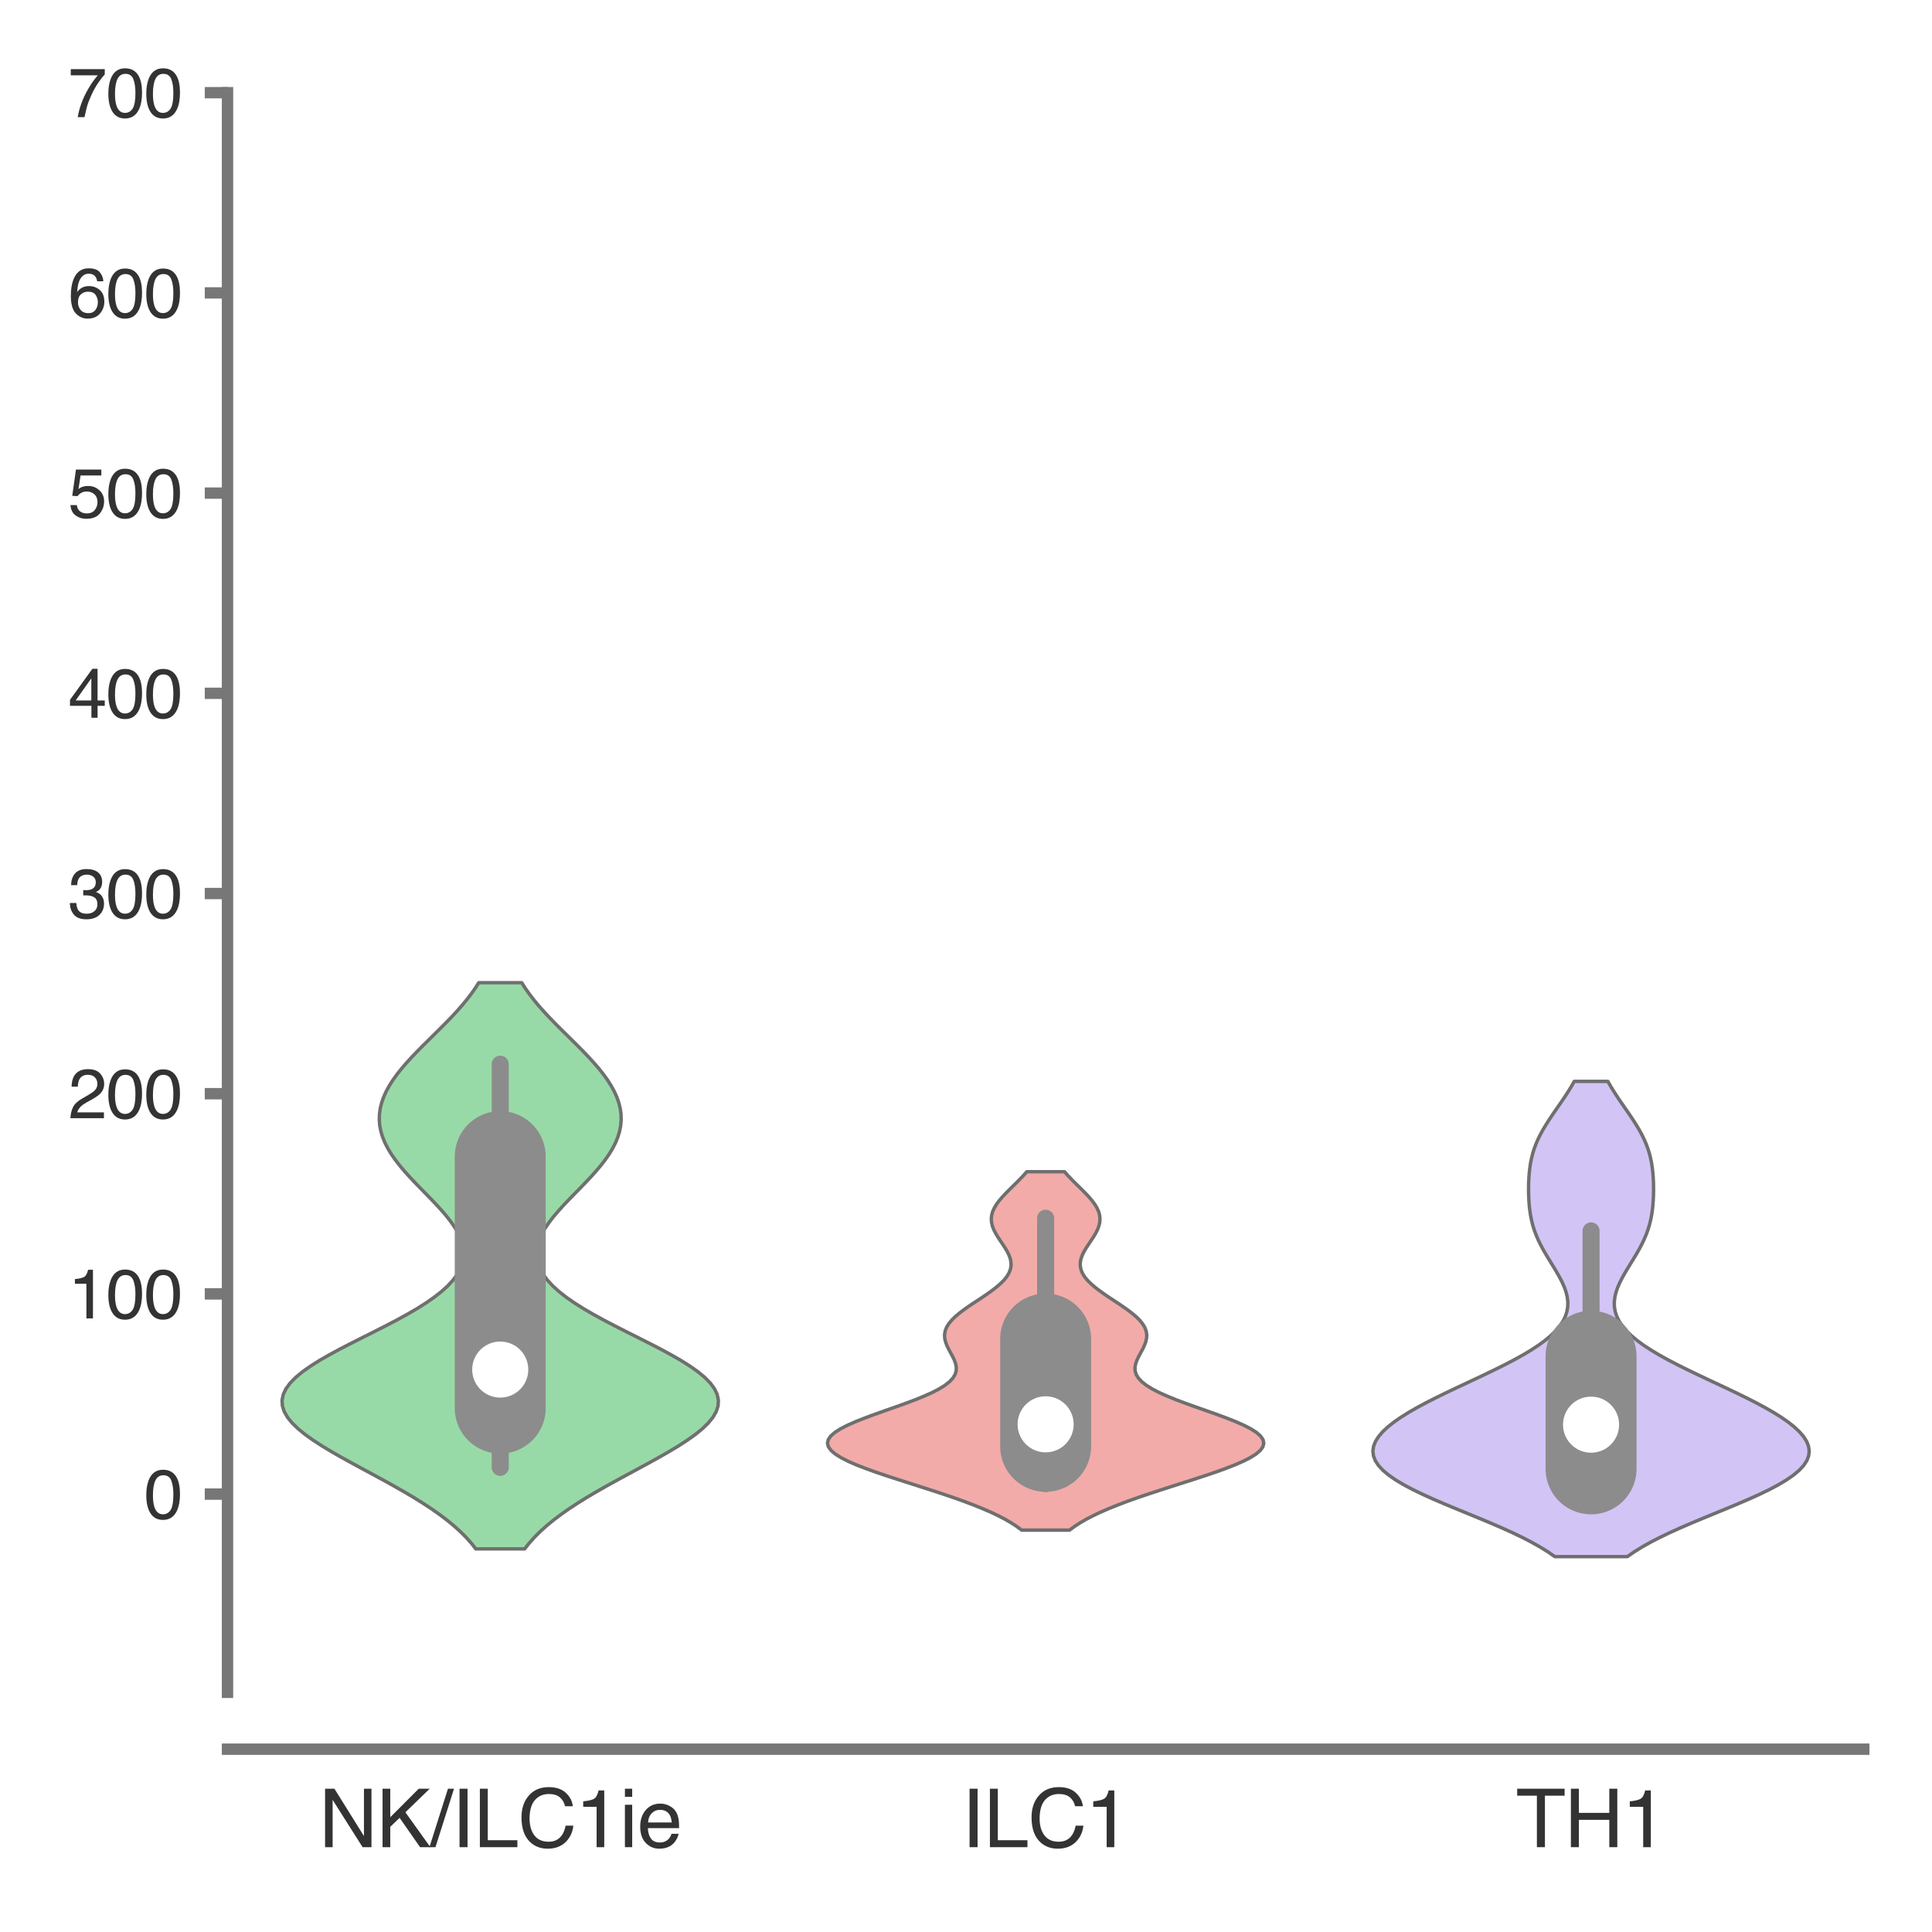 <?xml version="1.0" encoding="utf-8" standalone="no"?>
<!DOCTYPE svg PUBLIC "-//W3C//DTD SVG 1.1//EN"
  "http://www.w3.org/Graphics/SVG/1.1/DTD/svg11.dtd">
<svg xmlns:xlink="http://www.w3.org/1999/xlink" width="84.96pt" height="84.96pt" viewBox="0 0 84.96 84.96" xmlns="http://www.w3.org/2000/svg" version="1.1">
 <defs>
  <style type="text/css">*{stroke-linejoin: round; stroke-linecap: butt}</style>
 </defs>
 <g id="figure_1">
  <g id="patch_1">
   <path d="M 0 84.96 
L 84.96 84.96 
L 84.96 0 
L 0 0 
z
" style="fill: #ffffff"/>
  </g>
  <g id="axes_1">
   <g id="patch_2">
    <path d="M 10.005 74.42 
L 81.96 74.42 
L 81.96 4.076 
L 10.005 4.076 
z
" style="fill: #ffffff"/>
   </g>
   <g id="matplotlib.axis_1">
    <g id="xtick_1">
     <g id="text_1">
      <!-- NK/ILC1ie -->
      <g style="fill: #333333" transform="translate(14.022 81.23) scale(0.035 -0.035)">
       <defs>
        <path id="Helvetica-4e" d="M 488 4591 
L 1222 4591 
L 3541 872 
L 3541 4591 
L 4131 4591 
L 4131 0 
L 3434 0 
L 1081 3716 
L 1081 0 
L 488 0 
L 488 4591 
z
M 2269 4591 
L 2269 4591 
z
" transform="scale(0.016)"/>
        <path id="Helvetica-4b" d="M 488 4591 
L 1094 4591 
L 1094 2353 
L 3331 4591 
L 4191 4591 
L 2281 2741 
L 4244 0 
L 3434 0 
L 1828 2303 
L 1094 1600 
L 1094 0 
L 488 0 
L 488 4591 
z
" transform="scale(0.016)"/>
        <path id="Helvetica-2f" d="M 1456 4591 
L 1931 4591 
L 475 0 
L 0 0 
L 1456 4591 
z
" transform="scale(0.016)"/>
        <path id="Helvetica-49" d="M 628 4591 
L 1256 4591 
L 1256 0 
L 628 0 
L 628 4591 
z
" transform="scale(0.016)"/>
        <path id="Helvetica-4c" d="M 488 4591 
L 1109 4591 
L 1109 547 
L 3434 547 
L 3434 0 
L 488 0 
L 488 4591 
z
" transform="scale(0.016)"/>
        <path id="Helvetica-43" d="M 2422 4716 
Q 3294 4716 3775 4256 
Q 4256 3797 4309 3213 
L 3703 3213 
Q 3600 3656 3292 3915 
Q 2984 4175 2428 4175 
Q 1750 4175 1333 3698 
Q 916 3222 916 2238 
Q 916 1431 1292 929 
Q 1669 428 2416 428 
Q 3103 428 3463 956 
Q 3653 1234 3747 1688 
L 4353 1688 
Q 4272 963 3816 472 
Q 3269 -119 2341 -119 
Q 1541 -119 997 366 
Q 281 1006 281 2344 
Q 281 3359 819 4009 
Q 1400 4716 2422 4716 
z
M 2297 4716 
L 2297 4716 
z
" transform="scale(0.016)"/>
        <path id="Helvetica-31" d="M 613 3169 
L 613 3600 
Q 1222 3659 1462 3798 
Q 1703 3938 1822 4456 
L 2266 4456 
L 2266 0 
L 1666 0 
L 1666 3169 
L 613 3169 
z
" transform="scale(0.016)"/>
        <path id="Helvetica-69" d="M 413 3331 
L 984 3331 
L 984 0 
L 413 0 
L 413 3331 
z
M 413 4591 
L 984 4591 
L 984 3953 
L 413 3953 
L 413 4591 
z
" transform="scale(0.016)"/>
        <path id="Helvetica-65" d="M 1806 3422 
Q 2163 3422 2497 3255 
Q 2831 3088 3006 2822 
Q 3175 2569 3231 2231 
Q 3281 2000 3281 1494 
L 828 1494 
Q 844 984 1069 676 
Q 1294 369 1766 369 
Q 2206 369 2469 659 
Q 2619 828 2681 1050 
L 3234 1050 
Q 3213 866 3089 639 
Q 2966 413 2813 269 
Q 2556 19 2178 -69 
Q 1975 -119 1719 -119 
Q 1094 -119 659 336 
Q 225 791 225 1609 
Q 225 2416 662 2919 
Q 1100 3422 1806 3422 
z
M 2703 1941 
Q 2669 2306 2544 2525 
Q 2313 2931 1772 2931 
Q 1384 2931 1121 2651 
Q 859 2372 844 1941 
L 2703 1941 
z
M 1753 3428 
L 1753 3428 
z
" transform="scale(0.016)"/>
       </defs>
       <use xlink:href="#Helvetica-4e"/>
       <use xlink:href="#Helvetica-4b" x="72.217"/>
       <use xlink:href="#Helvetica-2f" x="138.916"/>
       <use xlink:href="#Helvetica-49" x="166.699"/>
       <use xlink:href="#Helvetica-4c" x="194.482"/>
       <use xlink:href="#Helvetica-43" x="250.098"/>
       <use xlink:href="#Helvetica-31" x="322.314"/>
       <use xlink:href="#Helvetica-69" x="377.93"/>
       <use xlink:href="#Helvetica-65" x="400.146"/>
      </g>
     </g>
    </g>
    <g id="xtick_2">
     <g id="text_2">
      <!-- ILC1 -->
      <g style="fill: #333333" transform="translate(42.286 81.23) scale(0.035 -0.035)">
       <use xlink:href="#Helvetica-49"/>
       <use xlink:href="#Helvetica-4c" x="27.783"/>
       <use xlink:href="#Helvetica-43" x="83.398"/>
       <use xlink:href="#Helvetica-31" x="155.615"/>
      </g>
     </g>
    </g>
    <g id="xtick_3">
     <g id="text_3">
      <!-- TH1 -->
      <g style="fill: #333333" transform="translate(66.661 81.23) scale(0.035 -0.035)">
       <defs>
        <path id="Helvetica-54" d="M 3828 4591 
L 3828 4044 
L 2281 4044 
L 2281 0 
L 1650 0 
L 1650 4044 
L 103 4044 
L 103 4591 
L 3828 4591 
z
" transform="scale(0.016)"/>
        <path id="Helvetica-48" d="M 503 4591 
L 1131 4591 
L 1131 2694 
L 3519 2694 
L 3519 4591 
L 4147 4591 
L 4147 0 
L 3519 0 
L 3519 2147 
L 1131 2147 
L 1131 0 
L 503 0 
L 503 4591 
z
" transform="scale(0.016)"/>
       </defs>
       <use xlink:href="#Helvetica-54"/>
       <use xlink:href="#Helvetica-48" x="61.084"/>
       <use xlink:href="#Helvetica-31" x="133.301"/>
      </g>
     </g>
    </g>
   </g>
   <g id="matplotlib.axis_2">
    <g id="ytick_1">
     <g id="line2d_1">
      <defs>
       <path id="md235c4a655" d="M 0 0 
L -1 0 
" style="stroke: #777777; stroke-width: 0.5"/>
      </defs>
      <g>
       <use xlink:href="#md235c4a655" x="10.005" y="65.704" style="fill: #777777; stroke: #777777; stroke-width: 0.5"/>
      </g>
     </g>
     <g id="text_4">
      <!-- 0 -->
      <g style="fill: #333333" transform="translate(6.337 66.78) scale(0.03 -0.03)">
       <defs>
        <path id="Helvetica-30" d="M 1731 4475 
Q 2600 4475 2988 3759 
Q 3288 3206 3288 2244 
Q 3288 1331 3016 734 
Q 2622 -122 1728 -122 
Q 922 -122 528 578 
Q 200 1163 200 2147 
Q 200 2909 397 3456 
Q 766 4475 1731 4475 
z
M 1725 391 
Q 2163 391 2422 778 
Q 2681 1166 2681 2222 
Q 2681 2984 2493 3476 
Q 2306 3969 1766 3969 
Q 1269 3969 1039 3501 
Q 809 3034 809 2125 
Q 809 1441 956 1025 
Q 1181 391 1725 391 
z
" transform="scale(0.016)"/>
       </defs>
       <use xlink:href="#Helvetica-30"/>
      </g>
     </g>
    </g>
    <g id="ytick_2">
     <g id="line2d_2">
      <g>
       <use xlink:href="#md235c4a655" x="10.005" y="56.9" style="fill: #777777; stroke: #777777; stroke-width: 0.5"/>
      </g>
     </g>
     <g id="text_5">
      <!-- 100 -->
      <g style="fill: #333333" transform="translate(3 57.976) scale(0.03 -0.03)">
       <use xlink:href="#Helvetica-31"/>
       <use xlink:href="#Helvetica-30" x="55.615"/>
       <use xlink:href="#Helvetica-30" x="111.23"/>
      </g>
     </g>
    </g>
    <g id="ytick_3">
     <g id="line2d_3">
      <g>
       <use xlink:href="#md235c4a655" x="10.005" y="48.096" style="fill: #777777; stroke: #777777; stroke-width: 0.5"/>
      </g>
     </g>
     <g id="text_6">
      <!-- 200 -->
      <g style="fill: #333333" transform="translate(3 49.172) scale(0.03 -0.03)">
       <defs>
        <path id="Helvetica-32" d="M 200 0 
Q 231 578 439 1006 
Q 647 1434 1250 1784 
L 1850 2131 
Q 2253 2366 2416 2531 
Q 2672 2791 2672 3125 
Q 2672 3516 2437 3745 
Q 2203 3975 1813 3975 
Q 1234 3975 1013 3538 
Q 894 3303 881 2888 
L 309 2888 
Q 319 3472 525 3841 
Q 891 4491 1816 4491 
Q 2584 4491 2939 4075 
Q 3294 3659 3294 3150 
Q 3294 2613 2916 2231 
Q 2697 2009 2131 1694 
L 1703 1456 
Q 1397 1288 1222 1134 
Q 909 863 828 531 
L 3272 531 
L 3272 0 
L 200 0 
z
" transform="scale(0.016)"/>
       </defs>
       <use xlink:href="#Helvetica-32"/>
       <use xlink:href="#Helvetica-30" x="55.615"/>
       <use xlink:href="#Helvetica-30" x="111.23"/>
      </g>
     </g>
    </g>
    <g id="ytick_4">
     <g id="line2d_4">
      <g>
       <use xlink:href="#md235c4a655" x="10.005" y="39.292" style="fill: #777777; stroke: #777777; stroke-width: 0.5"/>
      </g>
     </g>
     <g id="text_7">
      <!-- 300 -->
      <g style="fill: #333333" transform="translate(3 40.368) scale(0.03 -0.03)">
       <defs>
        <path id="Helvetica-33" d="M 1663 -122 
Q 869 -122 511 314 
Q 153 750 153 1375 
L 741 1375 
Q 778 941 903 744 
Q 1122 391 1694 391 
Q 2138 391 2406 628 
Q 2675 866 2675 1241 
Q 2675 1703 2392 1887 
Q 2109 2072 1606 2072 
Q 1550 2072 1492 2070 
Q 1434 2069 1375 2066 
L 1375 2563 
Q 1463 2553 1522 2550 
Q 1581 2547 1650 2547 
Q 1966 2547 2169 2647 
Q 2525 2822 2525 3272 
Q 2525 3606 2287 3787 
Q 2050 3969 1734 3969 
Q 1172 3969 956 3594 
Q 838 3388 822 3006 
L 266 3006 
Q 266 3506 466 3856 
Q 809 4481 1675 4481 
Q 2359 4481 2734 4176 
Q 3109 3872 3109 3294 
Q 3109 2881 2888 2625 
Q 2750 2466 2531 2375 
Q 2884 2278 3082 2001 
Q 3281 1725 3281 1325 
Q 3281 684 2859 281 
Q 2438 -122 1663 -122 
z
" transform="scale(0.016)"/>
       </defs>
       <use xlink:href="#Helvetica-33"/>
       <use xlink:href="#Helvetica-30" x="55.615"/>
       <use xlink:href="#Helvetica-30" x="111.23"/>
      </g>
     </g>
    </g>
    <g id="ytick_5">
     <g id="line2d_5">
      <g>
       <use xlink:href="#md235c4a655" x="10.005" y="30.488" style="fill: #777777; stroke: #777777; stroke-width: 0.5"/>
      </g>
     </g>
     <g id="text_8">
      <!-- 400 -->
      <g style="fill: #333333" transform="translate(3 31.564) scale(0.03 -0.03)">
       <defs>
        <path id="Helvetica-34" d="M 2116 1584 
L 2116 3613 
L 681 1584 
L 2116 1584 
z
M 2125 0 
L 2125 1094 
L 163 1094 
L 163 1644 
L 2213 4488 
L 2688 4488 
L 2688 1584 
L 3347 1584 
L 3347 1094 
L 2688 1094 
L 2688 0 
L 2125 0 
z
" transform="scale(0.016)"/>
       </defs>
       <use xlink:href="#Helvetica-34"/>
       <use xlink:href="#Helvetica-30" x="55.615"/>
       <use xlink:href="#Helvetica-30" x="111.23"/>
      </g>
     </g>
    </g>
    <g id="ytick_6">
     <g id="line2d_6">
      <g>
       <use xlink:href="#md235c4a655" x="10.005" y="21.684" style="fill: #777777; stroke: #777777; stroke-width: 0.5"/>
      </g>
     </g>
     <g id="text_9">
      <!-- 500 -->
      <g style="fill: #333333" transform="translate(3 22.76) scale(0.03 -0.03)">
       <defs>
        <path id="Helvetica-35" d="M 791 1141 
Q 847 659 1238 475 
Q 1438 381 1700 381 
Q 2200 381 2440 700 
Q 2681 1019 2681 1406 
Q 2681 1875 2395 2131 
Q 2109 2388 1709 2388 
Q 1419 2388 1211 2275 
Q 1003 2163 856 1963 
L 369 1991 
L 709 4400 
L 3034 4400 
L 3034 3856 
L 1131 3856 
L 941 2613 
Q 1097 2731 1238 2791 
Q 1488 2894 1816 2894 
Q 2431 2894 2859 2497 
Q 3288 2100 3288 1491 
Q 3288 856 2895 371 
Q 2503 -113 1644 -113 
Q 1097 -113 676 195 
Q 256 503 206 1141 
L 791 1141 
z
" transform="scale(0.016)"/>
       </defs>
       <use xlink:href="#Helvetica-35"/>
       <use xlink:href="#Helvetica-30" x="55.615"/>
       <use xlink:href="#Helvetica-30" x="111.23"/>
      </g>
     </g>
    </g>
    <g id="ytick_7">
     <g id="line2d_7">
      <g>
       <use xlink:href="#md235c4a655" x="10.005" y="12.88" style="fill: #777777; stroke: #777777; stroke-width: 0.5"/>
      </g>
     </g>
     <g id="text_10">
      <!-- 600 -->
      <g style="fill: #333333" transform="translate(3 13.956) scale(0.03 -0.03)">
       <defs>
        <path id="Helvetica-36" d="M 1872 4494 
Q 2622 4494 2917 4105 
Q 3213 3716 3213 3303 
L 2656 3303 
Q 2606 3569 2497 3719 
Q 2294 4000 1881 4000 
Q 1409 4000 1131 3564 
Q 853 3128 822 2316 
Q 1016 2600 1309 2741 
Q 1578 2866 1909 2866 
Q 2472 2866 2890 2506 
Q 3309 2147 3309 1434 
Q 3309 825 2912 354 
Q 2516 -116 1781 -116 
Q 1153 -116 697 361 
Q 241 838 241 1966 
Q 241 2800 444 3381 
Q 834 4494 1872 4494 
z
M 1831 384 
Q 2275 384 2495 682 
Q 2716 981 2716 1388 
Q 2716 1731 2519 2042 
Q 2322 2353 1803 2353 
Q 1441 2353 1167 2112 
Q 894 1872 894 1388 
Q 894 963 1142 673 
Q 1391 384 1831 384 
z
" transform="scale(0.016)"/>
       </defs>
       <use xlink:href="#Helvetica-36"/>
       <use xlink:href="#Helvetica-30" x="55.615"/>
       <use xlink:href="#Helvetica-30" x="111.23"/>
      </g>
     </g>
    </g>
    <g id="ytick_8">
     <g id="line2d_8">
      <g>
       <use xlink:href="#md235c4a655" x="10.005" y="4.076" style="fill: #777777; stroke: #777777; stroke-width: 0.5"/>
      </g>
     </g>
     <g id="text_11">
      <!-- 700 -->
      <g style="fill: #333333" transform="translate(3 5.152) scale(0.03 -0.03)">
       <defs>
        <path id="Helvetica-37" d="M 3347 4400 
L 3347 3909 
Q 3131 3700 2773 3181 
Q 2416 2663 2141 2063 
Q 1869 1478 1728 997 
Q 1638 688 1494 0 
L 872 0 
Q 1084 1281 1809 2550 
Q 2238 3294 2709 3834 
L 234 3834 
L 234 4400 
L 3347 4400 
z
" transform="scale(0.016)"/>
       </defs>
       <use xlink:href="#Helvetica-37"/>
       <use xlink:href="#Helvetica-30" x="55.615"/>
       <use xlink:href="#Helvetica-30" x="111.23"/>
      </g>
     </g>
    </g>
   </g>
   <g id="PolyCollection_1">
    <defs>
     <path id="mb14c5b9a6d" d="M 23.071 -16.847 
L 20.924 -16.847 
L 20.725 -17.099 
L 20.5 -17.35 
L 20.249 -17.602 
L 19.971 -17.853 
L 19.665 -18.105 
L 19.333 -18.356 
L 18.976 -18.608 
L 18.593 -18.859 
L 18.188 -19.111 
L 17.763 -19.362 
L 17.321 -19.614 
L 16.867 -19.865 
L 16.403 -20.117 
L 15.937 -20.368 
L 15.473 -20.62 
L 15.018 -20.871 
L 14.578 -21.123 
L 14.16 -21.374 
L 13.772 -21.626 
L 13.419 -21.877 
L 13.11 -22.129 
L 12.85 -22.38 
L 12.645 -22.632 
L 12.5 -22.883 
L 12.419 -23.135 
L 12.404 -23.386 
L 12.456 -23.638 
L 12.575 -23.889 
L 12.76 -24.141 
L 13.007 -24.392 
L 13.312 -24.644 
L 13.669 -24.895 
L 14.071 -25.147 
L 14.51 -25.398 
L 14.977 -25.65 
L 15.465 -25.901 
L 15.964 -26.153 
L 16.465 -26.404 
L 16.96 -26.656 
L 17.441 -26.907 
L 17.9 -27.159 
L 18.333 -27.41 
L 18.732 -27.662 
L 19.093 -27.913 
L 19.414 -28.165 
L 19.691 -28.416 
L 19.923 -28.668 
L 20.108 -28.919 
L 20.247 -29.171 
L 20.34 -29.422 
L 20.388 -29.674 
L 20.393 -29.925 
L 20.357 -30.177 
L 20.283 -30.428 
L 20.174 -30.68 
L 20.033 -30.932 
L 19.864 -31.183 
L 19.672 -31.435 
L 19.46 -31.686 
L 19.232 -31.938 
L 18.994 -32.189 
L 18.749 -32.441 
L 18.503 -32.692 
L 18.259 -32.944 
L 18.021 -33.195 
L 17.795 -33.447 
L 17.582 -33.698 
L 17.387 -33.95 
L 17.211 -34.201 
L 17.058 -34.453 
L 16.929 -34.704 
L 16.826 -34.956 
L 16.749 -35.207 
L 16.7 -35.459 
L 16.679 -35.71 
L 16.686 -35.962 
L 16.72 -36.213 
L 16.782 -36.465 
L 16.87 -36.716 
L 16.984 -36.968 
L 17.122 -37.219 
L 17.282 -37.471 
L 17.463 -37.722 
L 17.663 -37.974 
L 17.88 -38.225 
L 18.11 -38.477 
L 18.351 -38.728 
L 18.6 -38.98 
L 18.853 -39.231 
L 19.109 -39.483 
L 19.363 -39.734 
L 19.613 -39.986 
L 19.857 -40.237 
L 20.09 -40.489 
L 20.312 -40.74 
L 20.52 -40.992 
L 20.714 -41.243 
L 20.892 -41.495 
L 21.053 -41.746 
L 22.942 -41.746 
L 22.942 -41.746 
L 23.103 -41.495 
L 23.281 -41.243 
L 23.475 -40.992 
L 23.683 -40.74 
L 23.905 -40.489 
L 24.139 -40.237 
L 24.382 -39.986 
L 24.632 -39.734 
L 24.886 -39.483 
L 25.142 -39.231 
L 25.395 -38.98 
L 25.644 -38.728 
L 25.885 -38.477 
L 26.115 -38.225 
L 26.332 -37.974 
L 26.532 -37.722 
L 26.713 -37.471 
L 26.873 -37.219 
L 27.011 -36.968 
L 27.125 -36.716 
L 27.213 -36.465 
L 27.275 -36.213 
L 27.309 -35.962 
L 27.316 -35.71 
L 27.295 -35.459 
L 27.246 -35.207 
L 27.169 -34.956 
L 27.066 -34.704 
L 26.937 -34.453 
L 26.784 -34.201 
L 26.608 -33.95 
L 26.413 -33.698 
L 26.2 -33.447 
L 25.974 -33.195 
L 25.736 -32.944 
L 25.493 -32.692 
L 25.246 -32.441 
L 25.001 -32.189 
L 24.763 -31.938 
L 24.536 -31.686 
L 24.323 -31.435 
L 24.131 -31.183 
L 23.962 -30.932 
L 23.821 -30.68 
L 23.712 -30.428 
L 23.638 -30.177 
L 23.602 -29.925 
L 23.607 -29.674 
L 23.656 -29.422 
L 23.748 -29.171 
L 23.887 -28.919 
L 24.072 -28.668 
L 24.304 -28.416 
L 24.581 -28.165 
L 24.902 -27.913 
L 25.263 -27.662 
L 25.663 -27.41 
L 26.095 -27.159 
L 26.554 -26.907 
L 27.035 -26.656 
L 27.53 -26.404 
L 28.031 -26.153 
L 28.53 -25.901 
L 29.018 -25.65 
L 29.485 -25.398 
L 29.924 -25.147 
L 30.326 -24.895 
L 30.683 -24.644 
L 30.988 -24.392 
L 31.235 -24.141 
L 31.42 -23.889 
L 31.539 -23.638 
L 31.591 -23.386 
L 31.576 -23.135 
L 31.495 -22.883 
L 31.35 -22.632 
L 31.145 -22.38 
L 30.885 -22.129 
L 30.576 -21.877 
L 30.223 -21.626 
L 29.835 -21.374 
L 29.417 -21.123 
L 28.977 -20.871 
L 28.522 -20.62 
L 28.058 -20.368 
L 27.592 -20.117 
L 27.129 -19.865 
L 26.674 -19.614 
L 26.232 -19.362 
L 25.807 -19.111 
L 25.402 -18.859 
L 25.019 -18.608 
L 24.662 -18.356 
L 24.33 -18.105 
L 24.025 -17.853 
L 23.746 -17.602 
L 23.495 -17.35 
L 23.27 -17.099 
L 23.071 -16.847 
z
" style="stroke: #6f6f6f; stroke-width: 0.15"/>
    </defs>
    <g clip-path="url(#p23ea2c7b31)">
     <use xlink:href="#mb14c5b9a6d" x="0" y="84.96" style="fill: #98daa7; stroke: #6f6f6f; stroke-width: 0.15"/>
    </g>
   </g>
   <g id="PolyCollection_2">
    <defs>
     <path id="m681cc9bc66" d="M 47.035 -17.673 
L 44.93 -17.673 
L 44.715 -17.832 
L 44.47 -17.991 
L 44.196 -18.151 
L 43.89 -18.31 
L 43.553 -18.469 
L 43.185 -18.628 
L 42.789 -18.787 
L 42.366 -18.947 
L 41.919 -19.106 
L 41.452 -19.265 
L 40.968 -19.424 
L 40.473 -19.583 
L 39.974 -19.743 
L 39.477 -19.902 
L 38.989 -20.061 
L 38.519 -20.22 
L 38.075 -20.38 
L 37.666 -20.539 
L 37.301 -20.698 
L 36.988 -20.857 
L 36.734 -21.016 
L 36.546 -21.176 
L 36.43 -21.335 
L 36.388 -21.494 
L 36.423 -21.653 
L 36.534 -21.812 
L 36.717 -21.972 
L 36.967 -22.131 
L 37.278 -22.29 
L 37.64 -22.449 
L 38.043 -22.608 
L 38.475 -22.768 
L 38.923 -22.927 
L 39.376 -23.086 
L 39.819 -23.245 
L 40.243 -23.404 
L 40.636 -23.564 
L 40.99 -23.723 
L 41.297 -23.882 
L 41.554 -24.041 
L 41.756 -24.2 
L 41.905 -24.36 
L 42.001 -24.519 
L 42.048 -24.678 
L 42.053 -24.837 
L 42.022 -24.996 
L 41.964 -25.156 
L 41.887 -25.315 
L 41.801 -25.474 
L 41.716 -25.633 
L 41.639 -25.793 
L 41.58 -25.952 
L 41.544 -26.111 
L 41.537 -26.27 
L 41.563 -26.429 
L 41.624 -26.589 
L 41.72 -26.748 
L 41.851 -26.907 
L 42.013 -27.066 
L 42.203 -27.225 
L 42.415 -27.385 
L 42.643 -27.544 
L 42.882 -27.703 
L 43.123 -27.862 
L 43.36 -28.021 
L 43.586 -28.181 
L 43.795 -28.34 
L 43.982 -28.499 
L 44.142 -28.658 
L 44.272 -28.817 
L 44.368 -28.977 
L 44.431 -29.136 
L 44.461 -29.295 
L 44.458 -29.454 
L 44.426 -29.613 
L 44.367 -29.773 
L 44.288 -29.932 
L 44.193 -30.091 
L 44.089 -30.25 
L 43.981 -30.41 
L 43.877 -30.569 
L 43.782 -30.728 
L 43.701 -30.887 
L 43.64 -31.046 
L 43.603 -31.206 
L 43.592 -31.365 
L 43.609 -31.524 
L 43.654 -31.683 
L 43.726 -31.842 
L 43.822 -32.002 
L 43.94 -32.161 
L 44.075 -32.32 
L 44.224 -32.479 
L 44.381 -32.638 
L 44.543 -32.798 
L 44.705 -32.957 
L 44.862 -33.116 
L 45.013 -33.275 
L 45.154 -33.434 
L 46.811 -33.434 
L 46.811 -33.434 
L 46.952 -33.275 
L 47.103 -33.116 
L 47.26 -32.957 
L 47.422 -32.798 
L 47.584 -32.638 
L 47.741 -32.479 
L 47.89 -32.32 
L 48.025 -32.161 
L 48.143 -32.002 
L 48.239 -31.842 
L 48.311 -31.683 
L 48.356 -31.524 
L 48.372 -31.365 
L 48.362 -31.206 
L 48.324 -31.046 
L 48.264 -30.887 
L 48.183 -30.728 
L 48.088 -30.569 
L 47.983 -30.41 
L 47.876 -30.25 
L 47.771 -30.091 
L 47.677 -29.932 
L 47.597 -29.773 
L 47.539 -29.613 
L 47.507 -29.454 
L 47.504 -29.295 
L 47.534 -29.136 
L 47.596 -28.977 
L 47.693 -28.817 
L 47.823 -28.658 
L 47.983 -28.499 
L 48.17 -28.34 
L 48.379 -28.181 
L 48.605 -28.021 
L 48.842 -27.862 
L 49.083 -27.703 
L 49.322 -27.544 
L 49.55 -27.385 
L 49.762 -27.225 
L 49.952 -27.066 
L 50.114 -26.907 
L 50.245 -26.748 
L 50.341 -26.589 
L 50.402 -26.429 
L 50.428 -26.27 
L 50.421 -26.111 
L 50.385 -25.952 
L 50.325 -25.793 
L 50.249 -25.633 
L 50.163 -25.474 
L 50.078 -25.315 
L 50.001 -25.156 
L 49.943 -24.996 
L 49.912 -24.837 
L 49.916 -24.678 
L 49.964 -24.519 
L 50.06 -24.36 
L 50.209 -24.2 
L 50.411 -24.041 
L 50.667 -23.882 
L 50.975 -23.723 
L 51.329 -23.564 
L 51.722 -23.404 
L 52.146 -23.245 
L 52.589 -23.086 
L 53.042 -22.927 
L 53.49 -22.768 
L 53.922 -22.608 
L 54.325 -22.449 
L 54.687 -22.29 
L 54.998 -22.131 
L 55.248 -21.972 
L 55.431 -21.812 
L 55.542 -21.653 
L 55.576 -21.494 
L 55.535 -21.335 
L 55.419 -21.176 
L 55.231 -21.016 
L 54.977 -20.857 
L 54.664 -20.698 
L 54.299 -20.539 
L 53.89 -20.38 
L 53.446 -20.22 
L 52.976 -20.061 
L 52.488 -19.902 
L 51.991 -19.743 
L 51.491 -19.583 
L 50.997 -19.424 
L 50.513 -19.265 
L 50.046 -19.106 
L 49.599 -18.947 
L 49.176 -18.787 
L 48.779 -18.628 
L 48.412 -18.469 
L 48.075 -18.31 
L 47.769 -18.151 
L 47.494 -17.991 
L 47.25 -17.832 
L 47.035 -17.673 
z
" style="stroke: #6f6f6f; stroke-width: 0.15"/>
    </defs>
    <g clip-path="url(#p23ea2c7b31)">
     <use xlink:href="#m681cc9bc66" x="0" y="84.96" style="fill: #f2aba8; stroke: #6f6f6f; stroke-width: 0.15"/>
    </g>
   </g>
   <g id="PolyCollection_3">
    <defs>
     <path id="m54c9acfb35" d="M 71.563 -16.508 
L 68.371 -16.508 
L 68.067 -16.719 
L 67.726 -16.93 
L 67.35 -17.141 
L 66.941 -17.353 
L 66.5 -17.564 
L 66.033 -17.775 
L 65.544 -17.986 
L 65.039 -18.197 
L 64.526 -18.408 
L 64.012 -18.619 
L 63.506 -18.83 
L 63.015 -19.041 
L 62.548 -19.252 
L 62.113 -19.463 
L 61.716 -19.675 
L 61.363 -19.886 
L 61.06 -20.097 
L 60.81 -20.308 
L 60.616 -20.519 
L 60.478 -20.73 
L 60.397 -20.941 
L 60.373 -21.152 
L 60.404 -21.363 
L 60.488 -21.574 
L 60.621 -21.785 
L 60.802 -21.997 
L 61.027 -22.208 
L 61.293 -22.419 
L 61.596 -22.63 
L 61.932 -22.841 
L 62.298 -23.052 
L 62.69 -23.263 
L 63.103 -23.474 
L 63.534 -23.685 
L 63.976 -23.896 
L 64.424 -24.107 
L 64.875 -24.318 
L 65.322 -24.53 
L 65.759 -24.741 
L 66.183 -24.952 
L 66.587 -25.163 
L 66.968 -25.374 
L 67.322 -25.585 
L 67.644 -25.796 
L 67.934 -26.007 
L 68.187 -26.218 
L 68.404 -26.429 
L 68.584 -26.64 
L 68.727 -26.852 
L 68.833 -27.063 
L 68.903 -27.274 
L 68.94 -27.485 
L 68.946 -27.696 
L 68.923 -27.907 
L 68.874 -28.118 
L 68.803 -28.329 
L 68.712 -28.54 
L 68.606 -28.751 
L 68.488 -28.962 
L 68.363 -29.174 
L 68.234 -29.385 
L 68.104 -29.596 
L 67.977 -29.807 
L 67.856 -30.018 
L 67.744 -30.229 
L 67.641 -30.44 
L 67.551 -30.651 
L 67.472 -30.862 
L 67.406 -31.073 
L 67.352 -31.284 
L 67.31 -31.496 
L 67.277 -31.707 
L 67.252 -31.918 
L 67.235 -32.129 
L 67.225 -32.34 
L 67.219 -32.551 
L 67.219 -32.762 
L 67.224 -32.973 
L 67.234 -33.184 
L 67.251 -33.395 
L 67.275 -33.606 
L 67.307 -33.818 
L 67.35 -34.029 
L 67.403 -34.24 
L 67.469 -34.451 
L 67.548 -34.662 
L 67.64 -34.873 
L 67.745 -35.084 
L 67.861 -35.295 
L 67.988 -35.506 
L 68.123 -35.717 
L 68.264 -35.928 
L 68.409 -36.14 
L 68.556 -36.351 
L 68.701 -36.562 
L 68.843 -36.773 
L 68.979 -36.984 
L 69.108 -37.195 
L 69.227 -37.406 
L 70.707 -37.406 
L 70.707 -37.406 
L 70.827 -37.195 
L 70.956 -36.984 
L 71.092 -36.773 
L 71.233 -36.562 
L 71.379 -36.351 
L 71.525 -36.14 
L 71.671 -35.928 
L 71.812 -35.717 
L 71.947 -35.506 
L 72.074 -35.295 
L 72.19 -35.084 
L 72.294 -34.873 
L 72.386 -34.662 
L 72.465 -34.451 
L 72.531 -34.24 
L 72.585 -34.029 
L 72.627 -33.818 
L 72.66 -33.606 
L 72.684 -33.395 
L 72.7 -33.184 
L 72.711 -32.973 
L 72.715 -32.762 
L 72.715 -32.551 
L 72.71 -32.34 
L 72.699 -32.129 
L 72.682 -31.918 
L 72.658 -31.707 
L 72.625 -31.496 
L 72.582 -31.284 
L 72.528 -31.073 
L 72.462 -30.862 
L 72.384 -30.651 
L 72.293 -30.44 
L 72.191 -30.229 
L 72.079 -30.018 
L 71.958 -29.807 
L 71.831 -29.596 
L 71.701 -29.385 
L 71.572 -29.174 
L 71.446 -28.962 
L 71.329 -28.751 
L 71.223 -28.54 
L 71.132 -28.329 
L 71.06 -28.118 
L 71.012 -27.907 
L 70.989 -27.696 
L 70.994 -27.485 
L 71.031 -27.274 
L 71.102 -27.063 
L 71.208 -26.852 
L 71.351 -26.64 
L 71.53 -26.429 
L 71.747 -26.218 
L 72.001 -26.007 
L 72.29 -25.796 
L 72.613 -25.585 
L 72.966 -25.374 
L 73.347 -25.163 
L 73.752 -24.952 
L 74.175 -24.741 
L 74.613 -24.53 
L 75.06 -24.318 
L 75.51 -24.107 
L 75.959 -23.896 
L 76.401 -23.685 
L 76.831 -23.474 
L 77.244 -23.263 
L 77.636 -23.052 
L 78.002 -22.841 
L 78.339 -22.63 
L 78.642 -22.419 
L 78.907 -22.208 
L 79.132 -21.997 
L 79.313 -21.785 
L 79.447 -21.574 
L 79.53 -21.363 
L 79.561 -21.152 
L 79.537 -20.941 
L 79.457 -20.73 
L 79.319 -20.519 
L 79.124 -20.308 
L 78.874 -20.097 
L 78.571 -19.886 
L 78.219 -19.675 
L 77.822 -19.463 
L 77.386 -19.252 
L 76.92 -19.041 
L 76.429 -18.83 
L 75.923 -18.619 
L 75.409 -18.408 
L 74.896 -18.197 
L 74.391 -17.986 
L 73.902 -17.775 
L 73.434 -17.564 
L 72.994 -17.353 
L 72.584 -17.141 
L 72.208 -16.93 
L 71.868 -16.719 
L 71.563 -16.508 
z
" style="stroke: #6f6f6f; stroke-width: 0.15"/>
    </defs>
    <g clip-path="url(#p23ea2c7b31)">
     <use xlink:href="#m54c9acfb35" x="0" y="84.96" style="fill: #d3c4f6; stroke: #6f6f6f; stroke-width: 0.15"/>
    </g>
   </g>
   <g id="line2d_9">
    <path d="M 21.998 64.528 
L 21.998 46.798 
" clip-path="url(#p23ea2c7b31)" style="fill: none; stroke: #8c8c8c; stroke-width: 0.75; stroke-linecap: round"/>
   </g>
   <g id="line2d_10">
    <path d="M 21.998 61.923 
L 21.998 50.861 
" clip-path="url(#p23ea2c7b31)" style="fill: none; stroke: #8c8c8c; stroke-width: 4; stroke-linecap: round"/>
   </g>
   <g id="line2d_11">
    <path d="M 21.998 60.227 
" clip-path="url(#p23ea2c7b31)" style="fill: none; stroke: #6f6f6f; stroke-width: 1.2; stroke-linecap: round"/>
    <defs>
     <path id="mcb549eccc3" d="M 0 0.833 
C 0.221 0.833 0.433 0.746 0.589 0.589 
C 0.746 0.433 0.833 0.221 0.833 0 
C 0.833 -0.221 0.746 -0.433 0.589 -0.589 
C 0.433 -0.746 0.221 -0.833 0 -0.833 
C -0.221 -0.833 -0.433 -0.746 -0.589 -0.589 
C -0.746 -0.433 -0.833 -0.221 -0.833 0 
C -0.833 0.221 -0.746 0.433 -0.589 0.589 
C -0.433 0.746 -0.221 0.833 0 0.833 
z
" style="stroke: #ffffff; stroke-width: 0.8"/>
    </defs>
    <g clip-path="url(#p23ea2c7b31)">
     <use xlink:href="#mcb549eccc3" x="21.998" y="60.227" style="fill: #ffffff; stroke: #ffffff; stroke-width: 0.8"/>
    </g>
   </g>
   <g id="line2d_12">
    <path d="M 45.982 65.241 
L 45.982 53.572 
" clip-path="url(#p23ea2c7b31)" style="fill: none; stroke: #8c8c8c; stroke-width: 0.75; stroke-linecap: round"/>
   </g>
   <g id="line2d_13">
    <path d="M 45.982 63.602 
L 45.982 58.884 
" clip-path="url(#p23ea2c7b31)" style="fill: none; stroke: #8c8c8c; stroke-width: 4; stroke-linecap: round"/>
   </g>
   <g id="line2d_14">
    <path d="M 45.982 62.635 
" clip-path="url(#p23ea2c7b31)" style="fill: none; stroke: #6f6f6f; stroke-width: 1.2; stroke-linecap: round"/>
    <g clip-path="url(#p23ea2c7b31)">
     <use xlink:href="#mcb549eccc3" x="45.982" y="62.635" style="fill: #ffffff; stroke: #ffffff; stroke-width: 0.8"/>
    </g>
   </g>
   <g id="line2d_15">
    <path d="M 69.967 65.546 
L 69.967 54.129 
" clip-path="url(#p23ea2c7b31)" style="fill: none; stroke: #8c8c8c; stroke-width: 0.75; stroke-linecap: round"/>
   </g>
   <g id="line2d_16">
    <path d="M 69.967 64.593 
L 69.967 59.641 
" clip-path="url(#p23ea2c7b31)" style="fill: none; stroke: #8c8c8c; stroke-width: 4; stroke-linecap: round"/>
   </g>
   <g id="line2d_17">
    <path d="M 69.967 62.65 
" clip-path="url(#p23ea2c7b31)" style="fill: none; stroke: #6f6f6f; stroke-width: 1.2; stroke-linecap: round"/>
    <g clip-path="url(#p23ea2c7b31)">
     <use xlink:href="#mcb549eccc3" x="69.967" y="62.65" style="fill: #ffffff; stroke: #ffffff; stroke-width: 0.8"/>
    </g>
   </g>
   <g id="patch_3">
    <path d="M 10.005 74.42 
L 10.005 4.076 
" style="fill: none; stroke: #777777; stroke-width: 0.5; stroke-linejoin: miter; stroke-linecap: square"/>
   </g>
   <g id="patch_4">
    <path d="M 10.005 76.92 
L 81.96 76.92 
" style="fill: none; stroke: #777777; stroke-width: 0.5; stroke-linejoin: miter; stroke-linecap: square"/>
   </g>
  </g>
 </g>
 <defs>
  <clipPath id="p23ea2c7b31">
   <rect x="10.005" y="4.076" width="71.955" height="70.343"/>
  </clipPath>
 </defs>
</svg>
